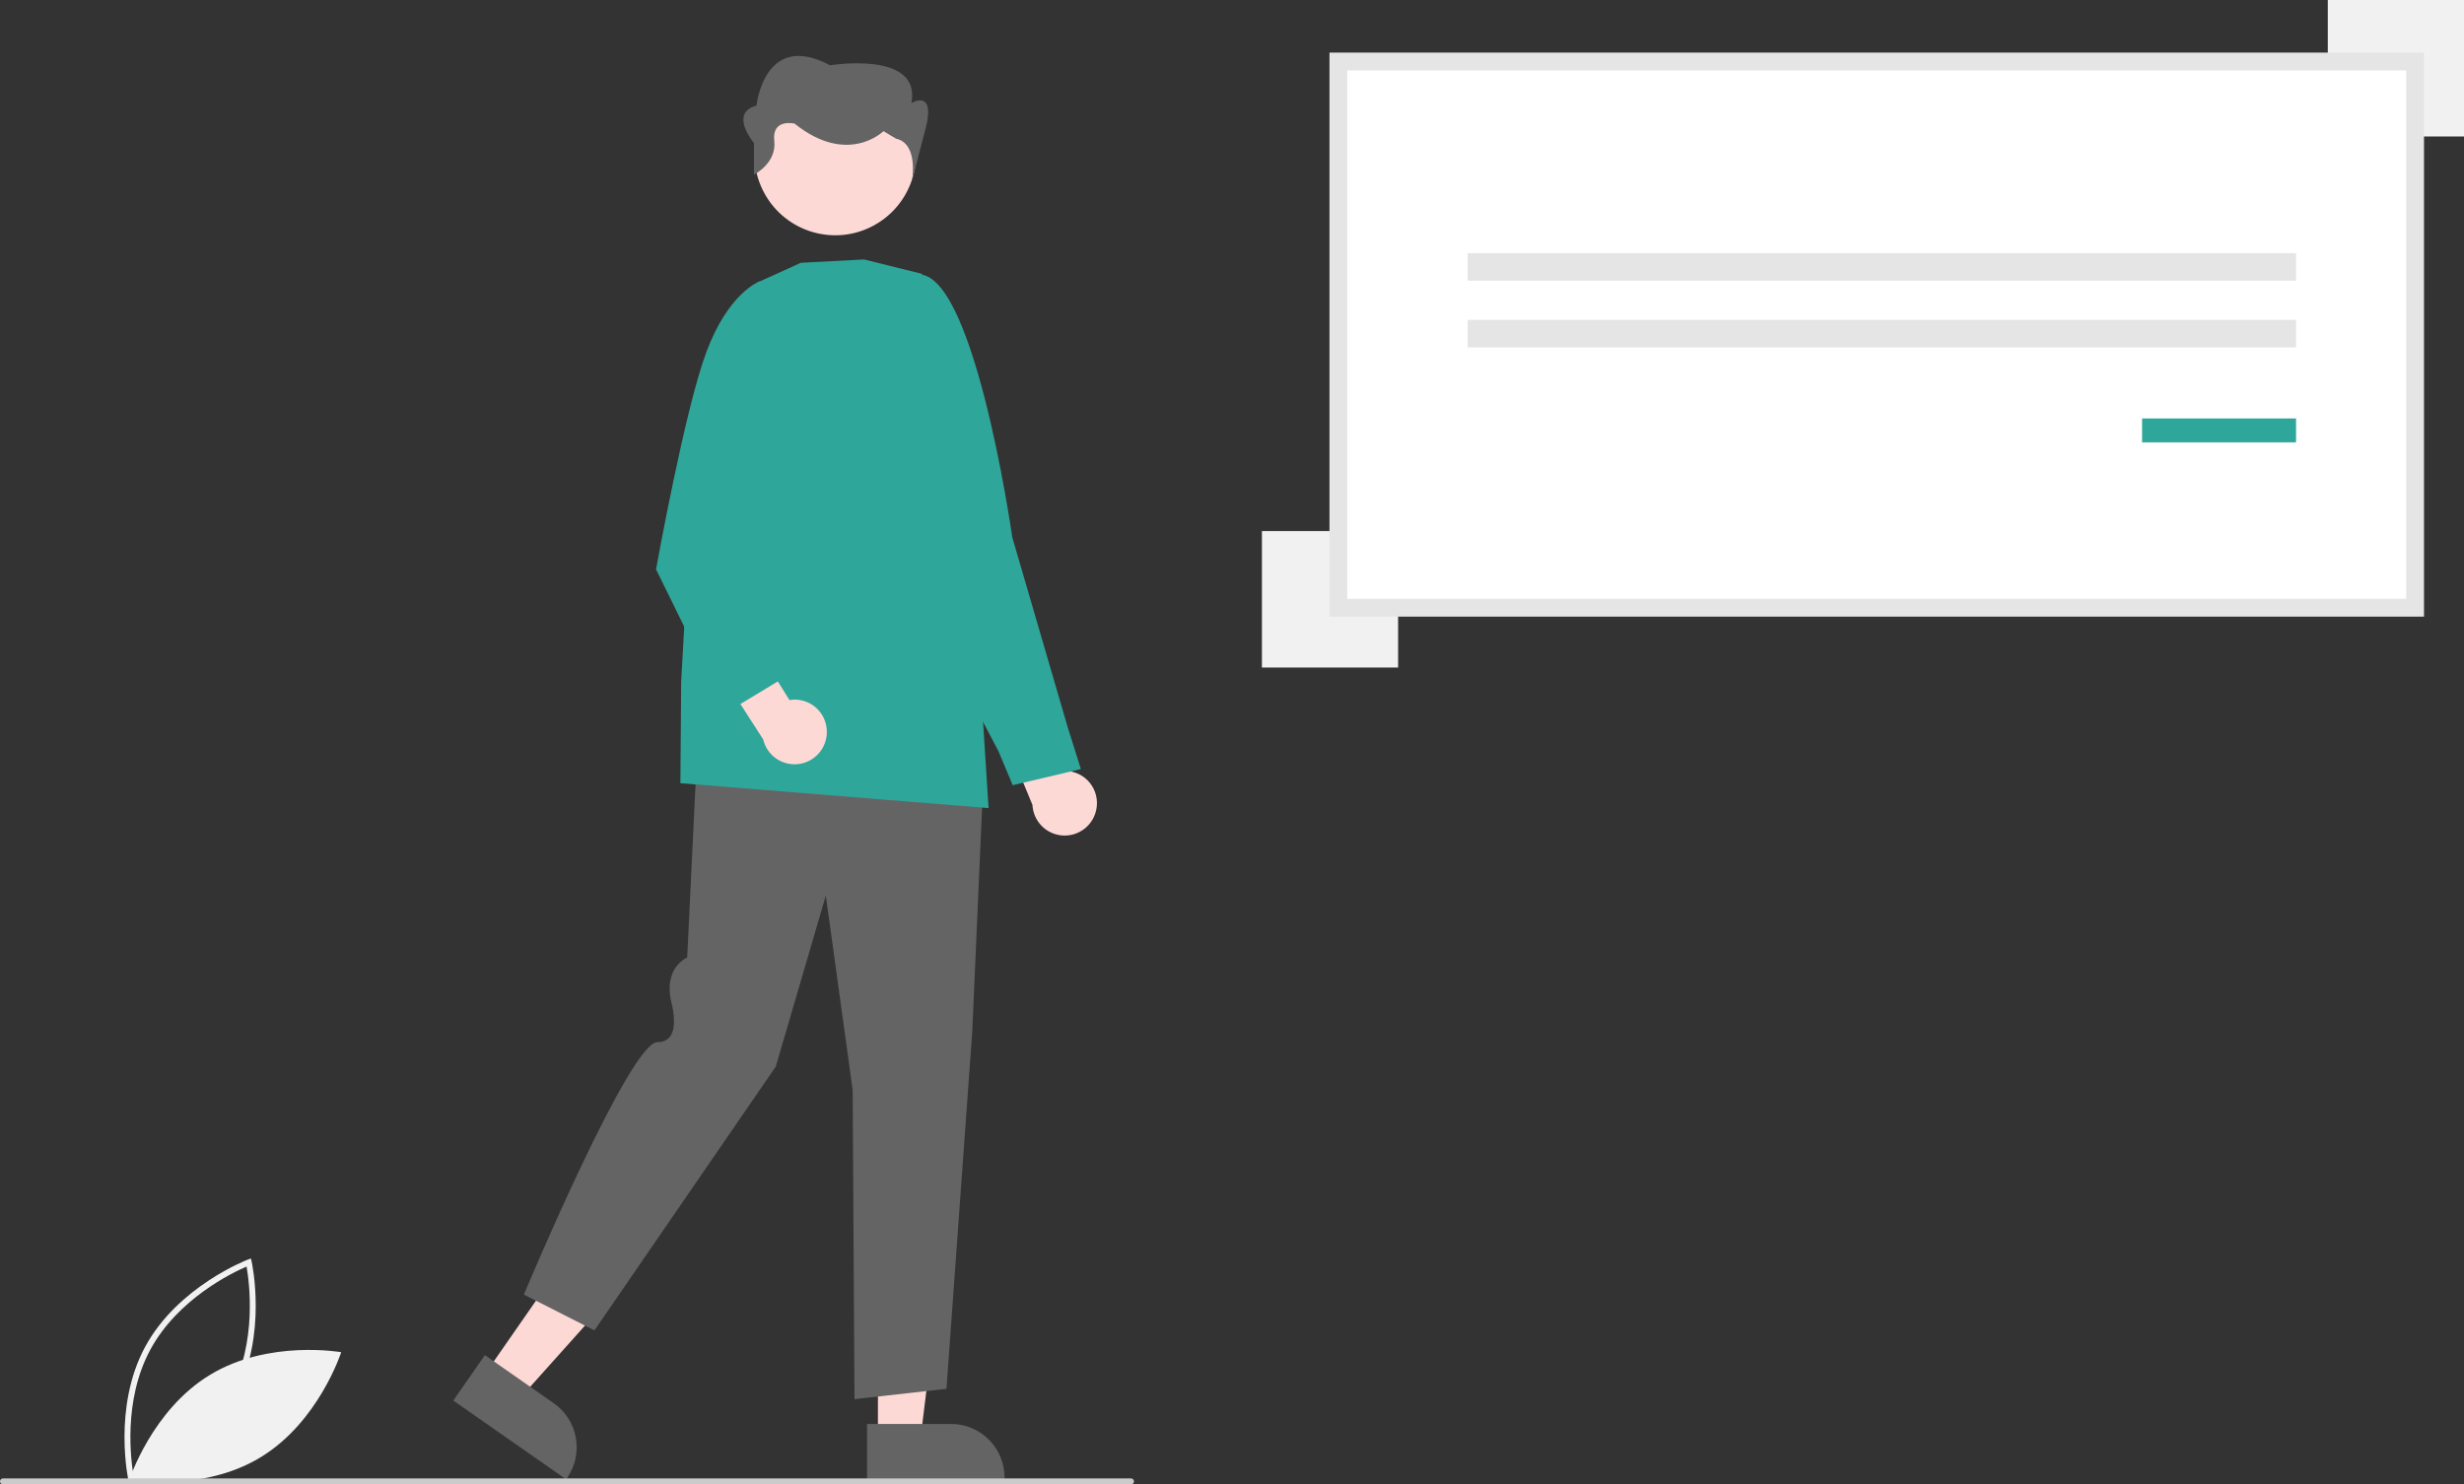 <svg width="463" height="279" viewBox="0 0 463 279" fill="none" xmlns="http://www.w3.org/2000/svg">
<rect x="0" y="0" width="463" height="279" fill="#333333" stroke="none"/>
<g clip-path="url(#clip0_2841_11689)">
<path d="M24.155 278.377C24.124 278.24 21.128 264.549 27.246 253.178C33.364 241.808 46.422 236.793 46.554 236.744L47.151 236.519L47.292 237.143C47.322 237.279 50.318 250.97 44.2 262.341C38.083 273.712 25.024 278.726 24.893 278.776L24.296 279L24.155 278.377ZM46.332 238.041C43.716 239.168 33.392 244.104 28.226 253.708C23.058 263.312 24.617 274.67 25.114 277.479C27.729 276.354 38.049 271.426 43.221 261.812C48.388 252.208 46.83 240.851 46.332 238.041V238.041Z" fill="#F1F1F1"/>
<path d="M39.529 258.353C28.535 264.982 24.301 278.149 24.301 278.149C24.301 278.149 37.891 280.568 48.885 273.939C59.879 267.31 64.113 254.143 64.113 254.143C64.113 254.143 50.523 251.723 39.529 258.353Z" fill="#F1F1F1"/>
<path d="M206.015 152.082C206.183 151.215 206.158 150.321 205.944 149.464C205.73 148.607 205.331 147.808 204.775 147.122C204.219 146.437 203.52 145.881 202.727 145.496C201.934 145.11 201.066 144.904 200.185 144.891L195.094 132.059L186.559 133.258L194.002 151.278C194.078 152.763 194.696 154.169 195.737 155.229C196.778 156.288 198.171 156.928 199.652 157.028C201.133 157.127 202.598 156.678 203.771 155.767C204.944 154.855 205.742 153.544 206.015 152.082Z" fill="#FDD9D6"/>
<path d="M190.293 147.573L187.648 141.253L171.168 109.813L172.064 51.637L172.236 51.614C182.781 50.217 189.916 98.914 190.215 100.988L200.627 136.679L203.106 144.546L190.293 147.573Z" fill="#2FA69A"/>
<path d="M164.97 270.247L172.983 270.246L176.795 239.271L164.969 239.271L164.97 270.247Z" fill="#FDD9D6"/>
<path d="M162.926 267.625L178.706 267.624H178.706C181.373 267.624 183.931 268.686 185.817 270.576C187.703 272.466 188.762 275.03 188.762 277.703V278.03L162.926 278.031L162.926 267.625Z" fill="#646464"/>
<path d="M91.293 258.011L97.867 262.602L118.665 239.374L108.962 232.597L91.293 258.011Z" fill="#FDD9D6"/>
<path d="M91.112 254.689L104.058 263.731L104.059 263.731C106.247 265.26 107.74 267.596 108.209 270.228C108.678 272.859 108.085 275.569 106.56 277.762L106.373 278.031L85.176 263.227L91.112 254.689Z" fill="#646464"/>
<path d="M160.564 262.966L160.218 204.858L155.176 168.32L145.777 200.452L145.758 200.478L111.696 250.041L98.441 243.31L98.514 243.137C99.324 241.206 118.41 195.856 123.541 195.856C123.989 195.887 124.438 195.809 124.849 195.628C125.26 195.447 125.621 195.169 125.901 194.817C127.407 192.801 126.18 188.525 126.168 188.482C124.699 182.379 128.392 180.3 129.127 179.953L131.105 139.027L131.31 139.041L184.937 142.811L182.687 193.98L177.848 261.021L177.681 261.04L160.564 262.966Z" fill="#646464"/>
<path d="M185.758 151.88L185.526 151.861L127.852 147.201L127.994 128.076L130.817 78.138L130.833 78.103L142.329 53.09L150.478 49.392L162.367 48.764L162.396 48.772L173.246 51.466L184.534 132.675L185.758 151.88Z" fill="#2FA69A"/>
<path d="M164.231 42.354C171.59 38.322 174.294 29.075 170.272 21.7C166.249 14.325 157.023 11.614 149.664 15.646C142.305 19.678 139.601 28.925 143.623 36.3C147.646 43.675 156.872 46.386 164.231 42.354Z" fill="#FDD9D6"/>
<path d="M141.673 32.82V26.89C141.673 26.89 136.902 21.259 142.151 19.84C142.151 19.84 143.582 5.653 155.987 12.273C155.987 12.273 173.164 9.436 171.255 19.367C171.255 19.367 175.549 16.774 174.118 23.395L171.35 34.059C171.35 34.059 172.687 27.015 168.392 26.069L166.007 24.65C166.007 24.65 159.327 31.271 149.307 23.232C149.307 23.232 145.013 22.204 145.49 26.46C145.968 30.716 141.673 32.82 141.673 32.82Z" fill="#646464"/>
<path d="M155.366 137.597C155.376 136.714 155.192 135.839 154.828 135.035C154.464 134.23 153.928 133.515 153.258 132.941C152.589 132.366 151.802 131.946 150.952 131.709C150.103 131.473 149.213 131.426 148.343 131.571L141.037 119.863L132.855 122.578L143.405 138.966C143.746 140.414 144.605 141.686 145.819 142.541C147.033 143.397 148.518 143.776 149.992 143.607C151.467 143.438 152.828 142.733 153.819 141.626C154.809 140.518 155.36 139.085 155.366 137.597Z" fill="#FDD9D6"/>
<path d="M136.495 133.907L123.277 107.011L123.289 106.945C123.342 106.648 128.663 77.039 132.732 66.156C136.827 55.204 142.432 53.005 142.669 52.917L142.787 52.873L147.813 57.704L140.851 104.279L148.356 126.742L136.495 133.907Z" fill="#2FA69A"/>
<path d="M462.999 0H437.406V25.65H462.999V0Z" fill="#F1F1F1"/>
<path d="M262.713 99.811H237.121V125.461H262.713V99.811Z" fill="#F1F1F1"/>
<path d="M251.484 114.221H453.816V11.561H251.484V114.221Z" fill="white"/>
<path d="M455.486 115.894H249.816V9.888H455.486V115.894ZM253.155 112.548H452.148V13.234H253.155V112.548Z" fill="#E5E5E5"/>
<path d="M431.445 47.572H275.773V52.746H431.445V47.572Z" fill="#E5E5E5"/>
<path d="M431.445 60.12H275.773V65.294H431.445V60.12Z" fill="#E5E5E5"/>
<path d="M431.442 78.647H402.512V83.138H431.442V78.647Z" fill="#2FA69A"/>
<path d="M212.527 278.977H0.556C0.409 278.977 0.267 278.919 0.163 278.814C0.059 278.71 0 278.568 0 278.42C0 278.272 0.059 278.13 0.163 278.026C0.267 277.921 0.409 277.862 0.556 277.862H212.527C212.674 277.862 212.816 277.921 212.92 278.026C213.024 278.13 213.083 278.272 213.083 278.42C213.083 278.568 213.024 278.71 212.92 278.814C212.816 278.919 212.674 278.977 212.527 278.977Z" fill="#CBCBCB"/>
</g>
<defs>
<clipPath id="clip0_2841_11689">
<rect width="463" height="279" fill="white"/>
</clipPath>
</defs>
</svg>
